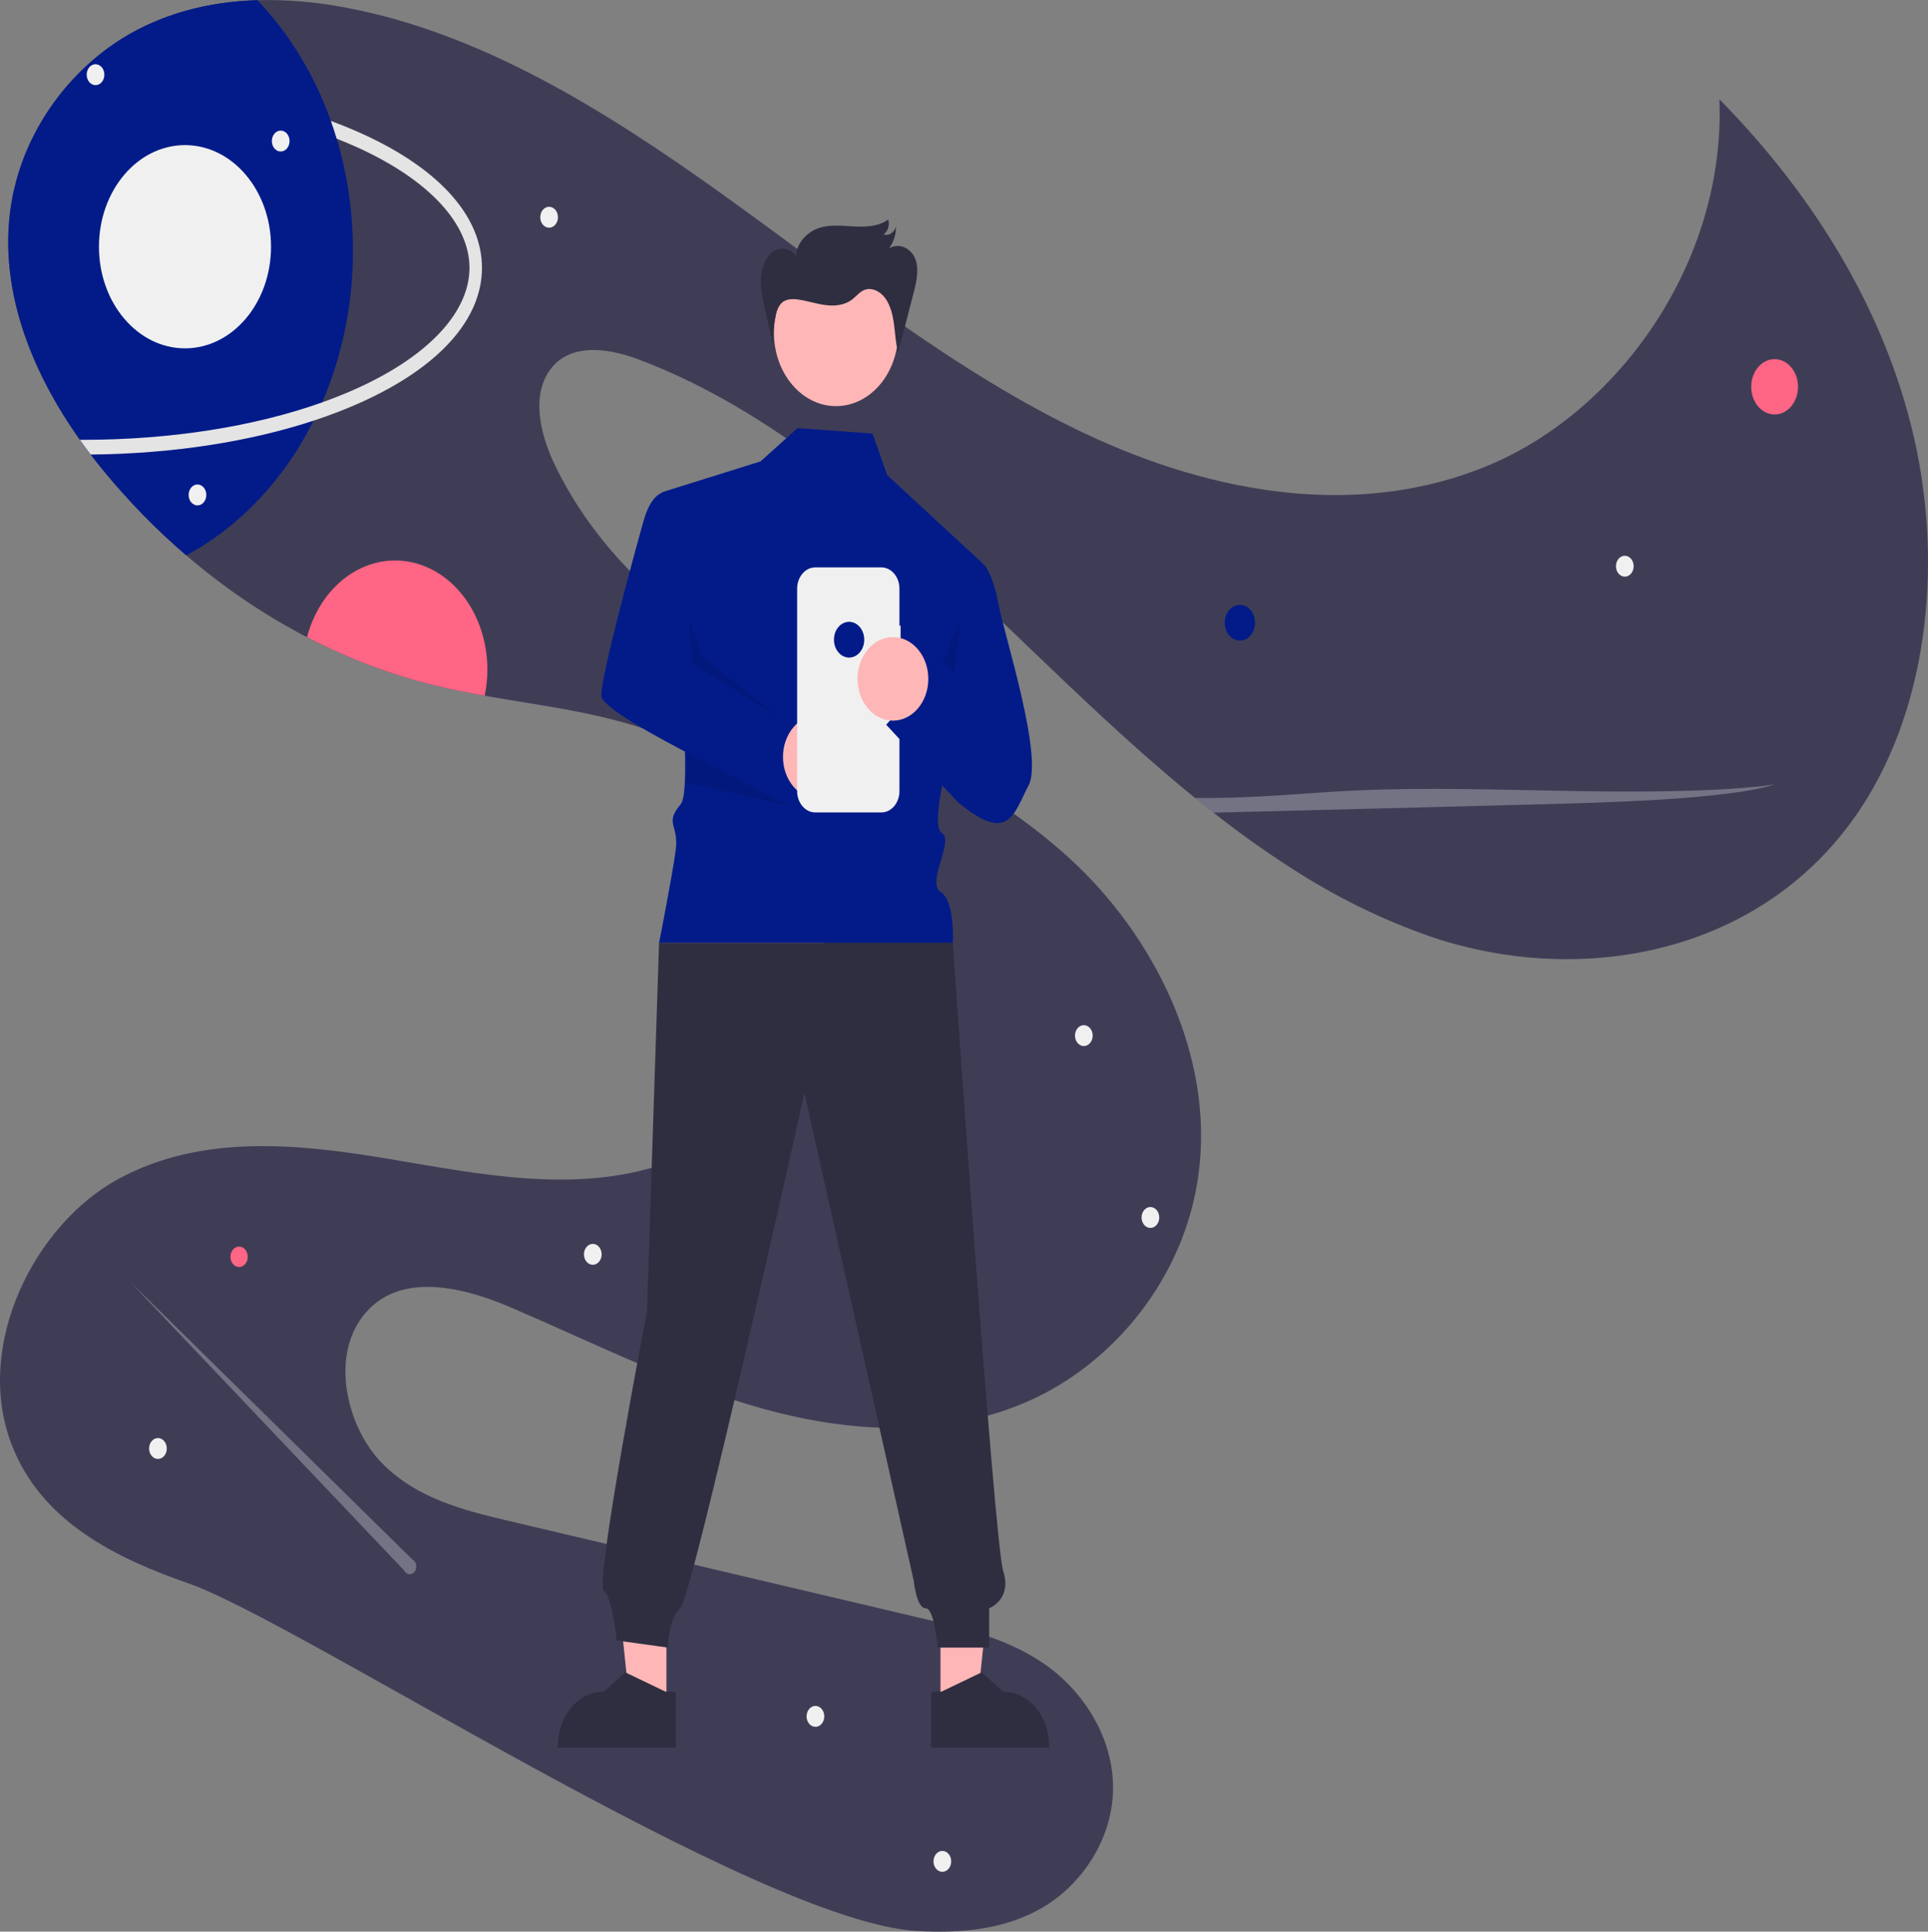 <svg width="548" height="549" viewBox="0 0 548 549" fill="none" xmlns="http://www.w3.org/2000/svg">
<rect x="0" y="0" width="548" height="549" fill="#808080" stroke="none"/>
<g clip-path="url(#clip0_33_46)">
<path d="M528.821 229.839C501.417 271.231 449.705 280.71 406.919 266.293C392.919 261.461 379.412 254.82 366.645 246.491C359.229 241.735 351.99 236.517 344.9 230.957C343.155 229.595 341.41 228.212 339.684 226.801C338.507 225.851 337.334 224.89 336.165 223.916C321.522 211.749 307.453 198.401 293.62 185.13C259.089 152.001 223.612 117.852 181.185 102.046C172.445 98.791 161.137 97.268 155.732 106.013C151.042 113.606 153.905 124.355 157.873 132.5C172.593 162.667 199.311 181.714 226.054 196.361C252.796 211.009 281.124 222.876 304.371 244.291C327.619 265.706 345.367 299.743 340.612 334.101C336.514 363.71 316.046 387.766 292.248 398.25C268.451 408.727 241.909 407.267 217.171 400.464C192.434 393.654 168.95 381.773 145.075 371.533C130.681 365.351 111.863 361.077 102.312 375.221C94.245 387.172 98.882 406.024 108.705 415.97C118.528 425.916 131.822 429.248 144.507 432.238C183.894 441.527 223.28 450.815 262.667 460.1C274.749 462.943 287.115 465.918 297.642 473.49C308.168 481.054 316.661 494.27 316.359 508.819C316.057 523.159 307.169 535.829 296.275 542.178C285.388 548.52 272.815 549.498 260.686 548.814C215.232 546.243 84.919 460.952 53.664 450.049C33.581 443.05 11.623 432.769 3.154 410.152C-7.391 381.996 9.961 347.931 33.646 335.072C57.325 322.206 84.777 325.056 110.585 329.387C136.394 333.717 163.053 339.228 188.176 331C213.298 322.772 236.315 295.95 233.837 265.301C231.678 238.633 211.34 218.538 189.938 209.681C173.184 202.746 155.359 200.86 137.76 197.737C132.875 196.878 128.008 195.914 123.188 194.727C110.844 191.673 98.804 187.108 87.261 181.107C75.148 174.823 63.641 167.023 52.937 157.84C44.399 150.527 36.42 142.345 29.092 133.387C27.974 132.018 26.868 130.618 25.774 129.189C24.734 127.82 23.704 126.423 22.699 124.998C9.618 106.537 -0.046 83.802 2.852 60.375C5.744 37.011 21.162 17.558 39.518 8.212C50.128 2.813 61.571 0.396 73.156 0.047C81.628 -0.153 90.096 0.567 98.456 2.198C137.139 9.504 172.587 31.702 206.065 55.737C239.538 79.771 272.159 106.153 308.547 123.287C344.935 140.427 386.356 147.684 423.27 132.185C460.185 116.693 490.511 74.421 488.708 28.203C513.191 53.103 533.996 84.402 543.21 120.975C552.424 157.547 548.722 199.777 528.821 229.839Z" fill="#3F3D56"/>
<path d="M352.415 182.073C354.792 182.073 356.719 179.798 356.719 176.99C356.719 174.183 354.792 171.907 352.415 171.907C350.038 171.907 348.111 174.183 348.111 176.99C348.111 179.798 350.038 182.073 352.415 182.073Z" fill="#031B89"/>
<path d="M504.402 117.795C508.077 117.795 511.057 114.277 511.057 109.936C511.057 105.596 508.077 102.077 504.402 102.077C500.727 102.077 497.748 105.596 497.748 109.936C497.748 114.277 500.727 117.795 504.402 117.795Z" fill="#FF6584"/>
<path d="M67.957 360.102C69.315 360.102 70.415 358.801 70.415 357.198C70.415 355.594 69.315 354.294 67.957 354.294C66.599 354.294 65.498 355.594 65.498 357.198C65.498 358.801 66.599 360.102 67.957 360.102Z" fill="#FF6584"/>
<path d="M138.528 190.263C138.53 192.782 138.272 195.291 137.76 197.737C132.874 196.878 128.007 195.914 123.188 194.726C110.844 191.672 98.803 187.107 87.261 181.106C89.117 174.028 93.061 167.97 98.376 164.033C103.691 160.095 110.025 158.54 116.228 159.648C122.432 160.756 128.093 164.454 132.185 170.071C136.276 175.689 138.527 182.853 138.528 190.263V190.263Z" fill="#FF6584"/>
<path d="M461.822 163.895C463.211 163.895 464.337 162.565 464.337 160.925C464.337 159.285 463.211 157.955 461.822 157.955C460.433 157.955 459.308 159.285 459.308 160.925C459.308 162.565 460.433 163.895 461.822 163.895Z" fill="#F0F0F0"/>
<path d="M231.771 490.783C233.16 490.783 234.286 489.453 234.286 487.813C234.286 486.173 233.16 484.843 231.771 484.843C230.383 484.843 229.257 486.173 229.257 487.813C229.257 489.453 230.383 490.783 231.771 490.783Z" fill="#F0F0F0"/>
<path d="M267.847 531.994C269.235 531.994 270.361 530.664 270.361 529.024C270.361 527.383 269.235 526.054 267.847 526.054C266.458 526.054 265.332 527.383 265.332 529.024C265.332 530.664 266.458 531.994 267.847 531.994Z" fill="#F0F0F0"/>
<path d="M44.892 414.649C46.281 414.649 47.407 413.319 47.407 411.679C47.407 410.039 46.281 408.709 44.892 408.709C43.504 408.709 42.378 410.039 42.378 411.679C42.378 413.319 43.504 414.649 44.892 414.649Z" fill="#F0F0F0"/>
<path d="M168.493 359.469C169.882 359.469 171.008 358.139 171.008 356.499C171.008 354.859 169.882 353.529 168.493 353.529C167.104 353.529 165.979 354.859 165.979 356.499C165.979 358.139 167.104 359.469 168.493 359.469Z" fill="#F0F0F0"/>
<path d="M156.074 64.711C157.463 64.711 158.589 63.381 158.589 61.741C158.589 60.101 157.463 58.771 156.074 58.771C154.685 58.771 153.56 60.101 153.56 61.741C153.56 63.381 154.685 64.711 156.074 64.711Z" fill="#F0F0F0"/>
<path d="M308.06 297.305C309.449 297.305 310.575 295.975 310.575 294.335C310.575 292.694 309.449 291.365 308.06 291.365C306.672 291.365 305.546 292.694 305.546 294.335C305.546 295.975 306.672 297.305 308.06 297.305Z" fill="#F0F0F0"/>
<path d="M326.985 348.992C328.374 348.992 329.5 347.662 329.5 346.022C329.5 344.382 328.374 343.052 326.985 343.052C325.597 343.052 324.471 344.382 324.471 346.022C324.471 347.662 325.597 348.992 326.985 348.992Z" fill="#F0F0F0"/>
<path d="M100.325 71.221C100.343 86.217 97.344 101.003 91.573 114.359C90.81 116.12 90.001 117.849 89.148 119.549C80.697 136.405 68.053 149.775 52.937 157.84C44.399 150.527 36.421 142.344 29.092 133.386C27.975 132.017 26.869 130.618 25.774 129.188C24.734 127.819 23.705 126.422 22.699 124.997C9.618 106.536 -0.046 83.801 2.852 60.374C5.744 37.01 21.162 17.557 39.519 8.212C50.128 2.812 61.571 0.396 73.157 0.046C82.215 9.495 89.356 21.231 94.05 34.384C94.642 36.039 95.186 37.715 95.7 39.413C98.77 49.626 100.334 60.384 100.325 71.221V71.221Z" fill="#031B89"/>
<path d="M136.991 76.111C136.991 90.66 124.962 104.155 103.116 114.122C98.746 116.12 94.068 117.929 89.148 119.549C70.732 125.612 48.815 128.972 25.774 129.188C24.734 127.819 23.704 126.422 22.699 124.997C22.948 125.004 23.196 125.004 23.444 125.004C48.466 125.004 72.204 121.26 91.572 114.359C95.15 113.081 98.58 111.698 101.839 110.21C121.922 101.053 133.443 88.62 133.443 76.111C133.443 63.601 121.922 51.175 101.839 42.011C99.852 41.103 97.806 40.237 95.7 39.413C95.186 37.715 94.642 36.039 94.05 34.383C97.196 35.543 100.218 36.782 103.116 38.099C124.962 48.067 136.991 61.568 136.991 76.111Z" fill="#E4E4E4"/>
<path d="M27.151 24.199C28.54 24.199 29.666 22.87 29.666 21.229C29.666 19.589 28.54 18.259 27.151 18.259C25.762 18.259 24.637 19.589 24.637 21.229C24.637 22.87 25.762 24.199 27.151 24.199Z" fill="#F0F0F0"/>
<path d="M79.785 43.058C81.174 43.058 82.3 41.729 82.3 40.088C82.3 38.448 81.174 37.118 79.785 37.118C78.396 37.118 77.27 38.448 77.27 40.088C77.27 41.729 78.396 43.058 79.785 43.058Z" fill="#F0F0F0"/>
<path d="M52.581 99.004C66.086 99.004 77.034 86.073 77.034 70.123C77.034 54.172 66.086 41.242 52.581 41.242C39.076 41.242 28.128 54.172 28.128 70.123C28.128 86.073 39.076 99.004 52.581 99.004Z" fill="#F0F0F0"/>
<path opacity="0.3" d="M504.166 222.98C498.678 224.894 486.578 226.304 473.272 227.171C459.972 228.03 445.382 228.407 430.976 228.77C405.759 229.413 380.545 230.058 355.332 230.705C351.866 230.796 348.389 230.88 344.9 230.956C343.155 229.594 341.41 228.211 339.684 226.8C342.777 226.821 345.87 226.8 348.939 226.731C362.05 226.423 373.15 225.215 385.794 224.642C405.251 223.755 426.257 224.454 446.536 224.81C466.814 225.173 489.92 225.04 504.166 222.98Z" fill="#F0F0F0"/>
<path opacity="0.3" d="M117.145 443.162L36.763 364.073L114.853 446.33C115.004 446.63 115.214 446.884 115.464 447.07C115.715 447.256 116 447.369 116.295 447.399C116.591 447.429 116.887 447.375 117.162 447.243C117.436 447.11 117.679 446.902 117.871 446.636C118.064 446.37 118.2 446.054 118.268 445.713C118.336 445.373 118.335 445.018 118.264 444.678C118.193 444.339 118.054 444.024 117.86 443.76C117.665 443.496 117.42 443.291 117.145 443.162H117.145Z" fill="#F0F0F0"/>
<path d="M56.129 143.639C57.518 143.639 58.643 142.31 58.643 140.669C58.643 139.029 57.518 137.699 56.129 137.699C54.74 137.699 53.614 139.029 53.614 140.669C53.614 142.31 54.74 143.639 56.129 143.639Z" fill="#F0F0F0"/>
<path d="M267.318 484.796L277.719 484.795L282.667 437.413L267.316 437.413L267.318 484.796Z" fill="#FFB6B6"/>
<path d="M264.665 480.785L267.593 480.785L279.022 475.295L285.148 480.784H285.149C288.611 480.784 291.931 482.409 294.379 485.3C296.827 488.191 298.202 492.112 298.202 496.201V496.702L264.666 496.703L264.665 480.785Z" fill="#2F2E41"/>
<path d="M189.427 484.796L179.026 484.795L174.078 437.413L189.429 437.413L189.427 484.796Z" fill="#FFB6B6"/>
<path d="M192.079 496.703L158.542 496.702V496.201C158.542 492.112 159.918 488.191 162.366 485.3C164.813 482.409 168.134 480.784 171.595 480.784H171.596L177.722 475.295L189.152 480.785L192.079 480.785L192.079 496.703Z" fill="#2F2E41"/>
<path d="M226.694 121.667L216.163 131.138L188.187 139.888C188.187 139.888 198.211 222.98 193.48 228.567C188.749 234.155 193.016 234.305 192.065 241.564C191.115 248.823 187.326 267.988 187.326 267.988H270.823C270.823 267.988 271.496 256.078 267.38 253.498C263.264 250.919 271.174 238.88 267.81 236.867C264.447 234.854 269.178 217.392 269.178 217.392L279.431 160.222L252.16 135.021L248.012 123.218L226.694 121.667Z" fill="#031B89"/>
<path d="M239.835 195.916C241.848 195.916 243.479 193.99 243.479 191.613C243.479 189.236 241.848 187.309 239.835 187.309C237.823 187.309 236.191 189.236 236.191 191.613C236.191 193.99 237.823 195.916 239.835 195.916Z" fill="#F2F2F2"/>
<path d="M187.327 267.989L183.883 372.705C183.883 372.705 169.017 450.048 171.599 452.081C174.182 454.114 175.275 466.239 175.275 466.239L189.909 468.272C189.909 468.272 189.909 460.139 193.352 457.089C196.795 454.039 228.645 310.689 228.645 310.689L259.716 449.287C259.716 449.287 260.494 457.089 263.076 457.089C265.659 457.089 266.52 468.272 266.52 468.272H281.153V457.089C281.153 457.089 287.728 454.626 285.146 446.493C282.563 438.36 270.823 267.989 270.823 267.989H187.327Z" fill="#2F2E41"/>
<path d="M237.631 115.426C247.376 115.426 255.277 106.095 255.277 94.585C255.277 83.074 247.376 73.743 237.631 73.743C227.885 73.743 219.984 83.074 219.984 94.585C219.984 106.095 227.885 115.426 237.631 115.426Z" fill="#FFB6B6"/>
<path opacity="0.1" d="M267.811 188.18L271.254 191.23L272.975 176.997L267.811 188.18Z" fill="black"/>
<path d="M189.838 139.808C189.838 139.808 185.534 138.791 182.951 147.941C180.369 157.091 170.9 191.658 170.9 197.758C170.9 203.857 229.868 230.772 229.868 230.772L223.732 205.351L196.724 188.608L189.838 139.808Z" fill="#031B89"/>
<path d="M232.602 227.003C238.155 227.003 242.656 221.687 242.656 215.129C242.656 208.571 238.155 203.255 232.602 203.255C227.05 203.255 222.549 208.571 222.549 215.129C222.549 221.687 227.05 227.003 232.602 227.003Z" fill="#FFB6B6"/>
<path opacity="0.1" d="M195.937 176.015L196.724 188.608L221.699 204.09L199.485 186.492L195.937 176.015Z" fill="black"/>
<path d="M255.977 177.81H255.653V167.327C255.653 166.53 255.52 165.741 255.262 165.005C255.004 164.269 254.625 163.6 254.148 163.037C253.671 162.473 253.105 162.026 252.482 161.721C251.858 161.416 251.19 161.26 250.516 161.26H231.711C231.037 161.26 230.369 161.416 229.745 161.721C229.122 162.026 228.556 162.473 228.079 163.037C227.602 163.6 227.223 164.269 226.965 165.005C226.707 165.741 226.574 166.53 226.574 167.327V224.837C226.574 225.634 226.707 226.423 226.965 227.159C227.223 227.895 227.602 228.564 228.079 229.127C228.556 229.691 229.122 230.138 229.745 230.443C230.369 230.747 231.037 230.904 231.711 230.904H250.516C251.19 230.904 251.858 230.747 252.481 230.443C253.105 230.138 253.671 229.691 254.148 229.127C254.625 228.564 255.003 227.895 255.262 227.159C255.52 226.423 255.653 225.634 255.653 224.837V185.272H255.977V177.81Z" fill="#F0F0F0"/>
<path d="M279.431 160.222C279.431 160.222 282.014 162.255 283.735 171.405C285.457 180.555 296.647 215.122 292.343 223.255C288.039 231.388 286.768 240.069 272.135 227.869L251.886 205.972L266.519 189.705L272.545 194.788L279.431 160.222Z" fill="#031B89"/>
<path d="M241.343 186.892C243.72 186.892 245.647 184.616 245.647 181.809C245.647 179.001 243.72 176.725 241.343 176.725C238.966 176.725 237.039 179.001 237.039 181.809C237.039 184.616 238.966 186.892 241.343 186.892Z" fill="#031B89"/>
<path d="M253.802 204.819C259.354 204.819 263.855 199.503 263.855 192.945C263.855 186.387 259.354 181.071 253.802 181.071C248.249 181.071 243.748 186.387 243.748 192.945C243.748 199.503 248.249 204.819 253.802 204.819Z" fill="#FFB6B6"/>
<path opacity="0.1" d="M195.462 214.021L224.323 229.099L194.66 222.252L195.462 214.021Z" fill="black"/>
<path d="M219.827 98.738L217.404 87.847C216.772 85.006 216.135 82.107 216.277 79.174C216.419 76.24 217.472 73.213 219.565 71.624C221.657 70.035 224.851 70.411 226.197 72.881C226.453 68.936 229.492 65.902 232.716 64.827C235.939 63.752 239.362 64.177 242.708 64.359C246.055 64.54 249.587 64.413 252.475 62.409C252.695 63.189 252.68 64.035 252.434 64.803C252.187 65.572 251.723 66.217 251.121 66.629C251.839 66.86 252.604 66.761 253.263 66.351C253.921 65.941 254.423 65.251 254.667 64.42C254.688 66.705 253.974 68.913 252.667 70.598C253.913 69.868 255.345 69.712 256.684 70.159C258.022 70.607 259.172 71.627 259.909 73.02C261.383 76.038 260.557 79.828 259.695 83.16L255.269 100.261C254.598 97.661 254.471 94.917 254.112 92.232C253.753 89.548 253.114 86.806 251.614 84.746C250.114 82.685 247.565 81.492 245.433 82.515C244.237 83.089 243.325 84.254 242.245 85.089C240.03 86.804 237.212 87.05 234.579 86.701C231.947 86.352 229.381 85.467 226.749 85.113C225.101 84.892 223.262 84.951 222.019 86.247C221.164 87.296 220.599 88.628 220.4 90.066C219.813 92.931 219.582 95.882 219.715 98.825" fill="#2F2E41"/>
</g>
<defs>
<clipPath id="clip0_33_46">
<rect width="548" height="549" fill="white"/>
</clipPath>
</defs>
</svg>
